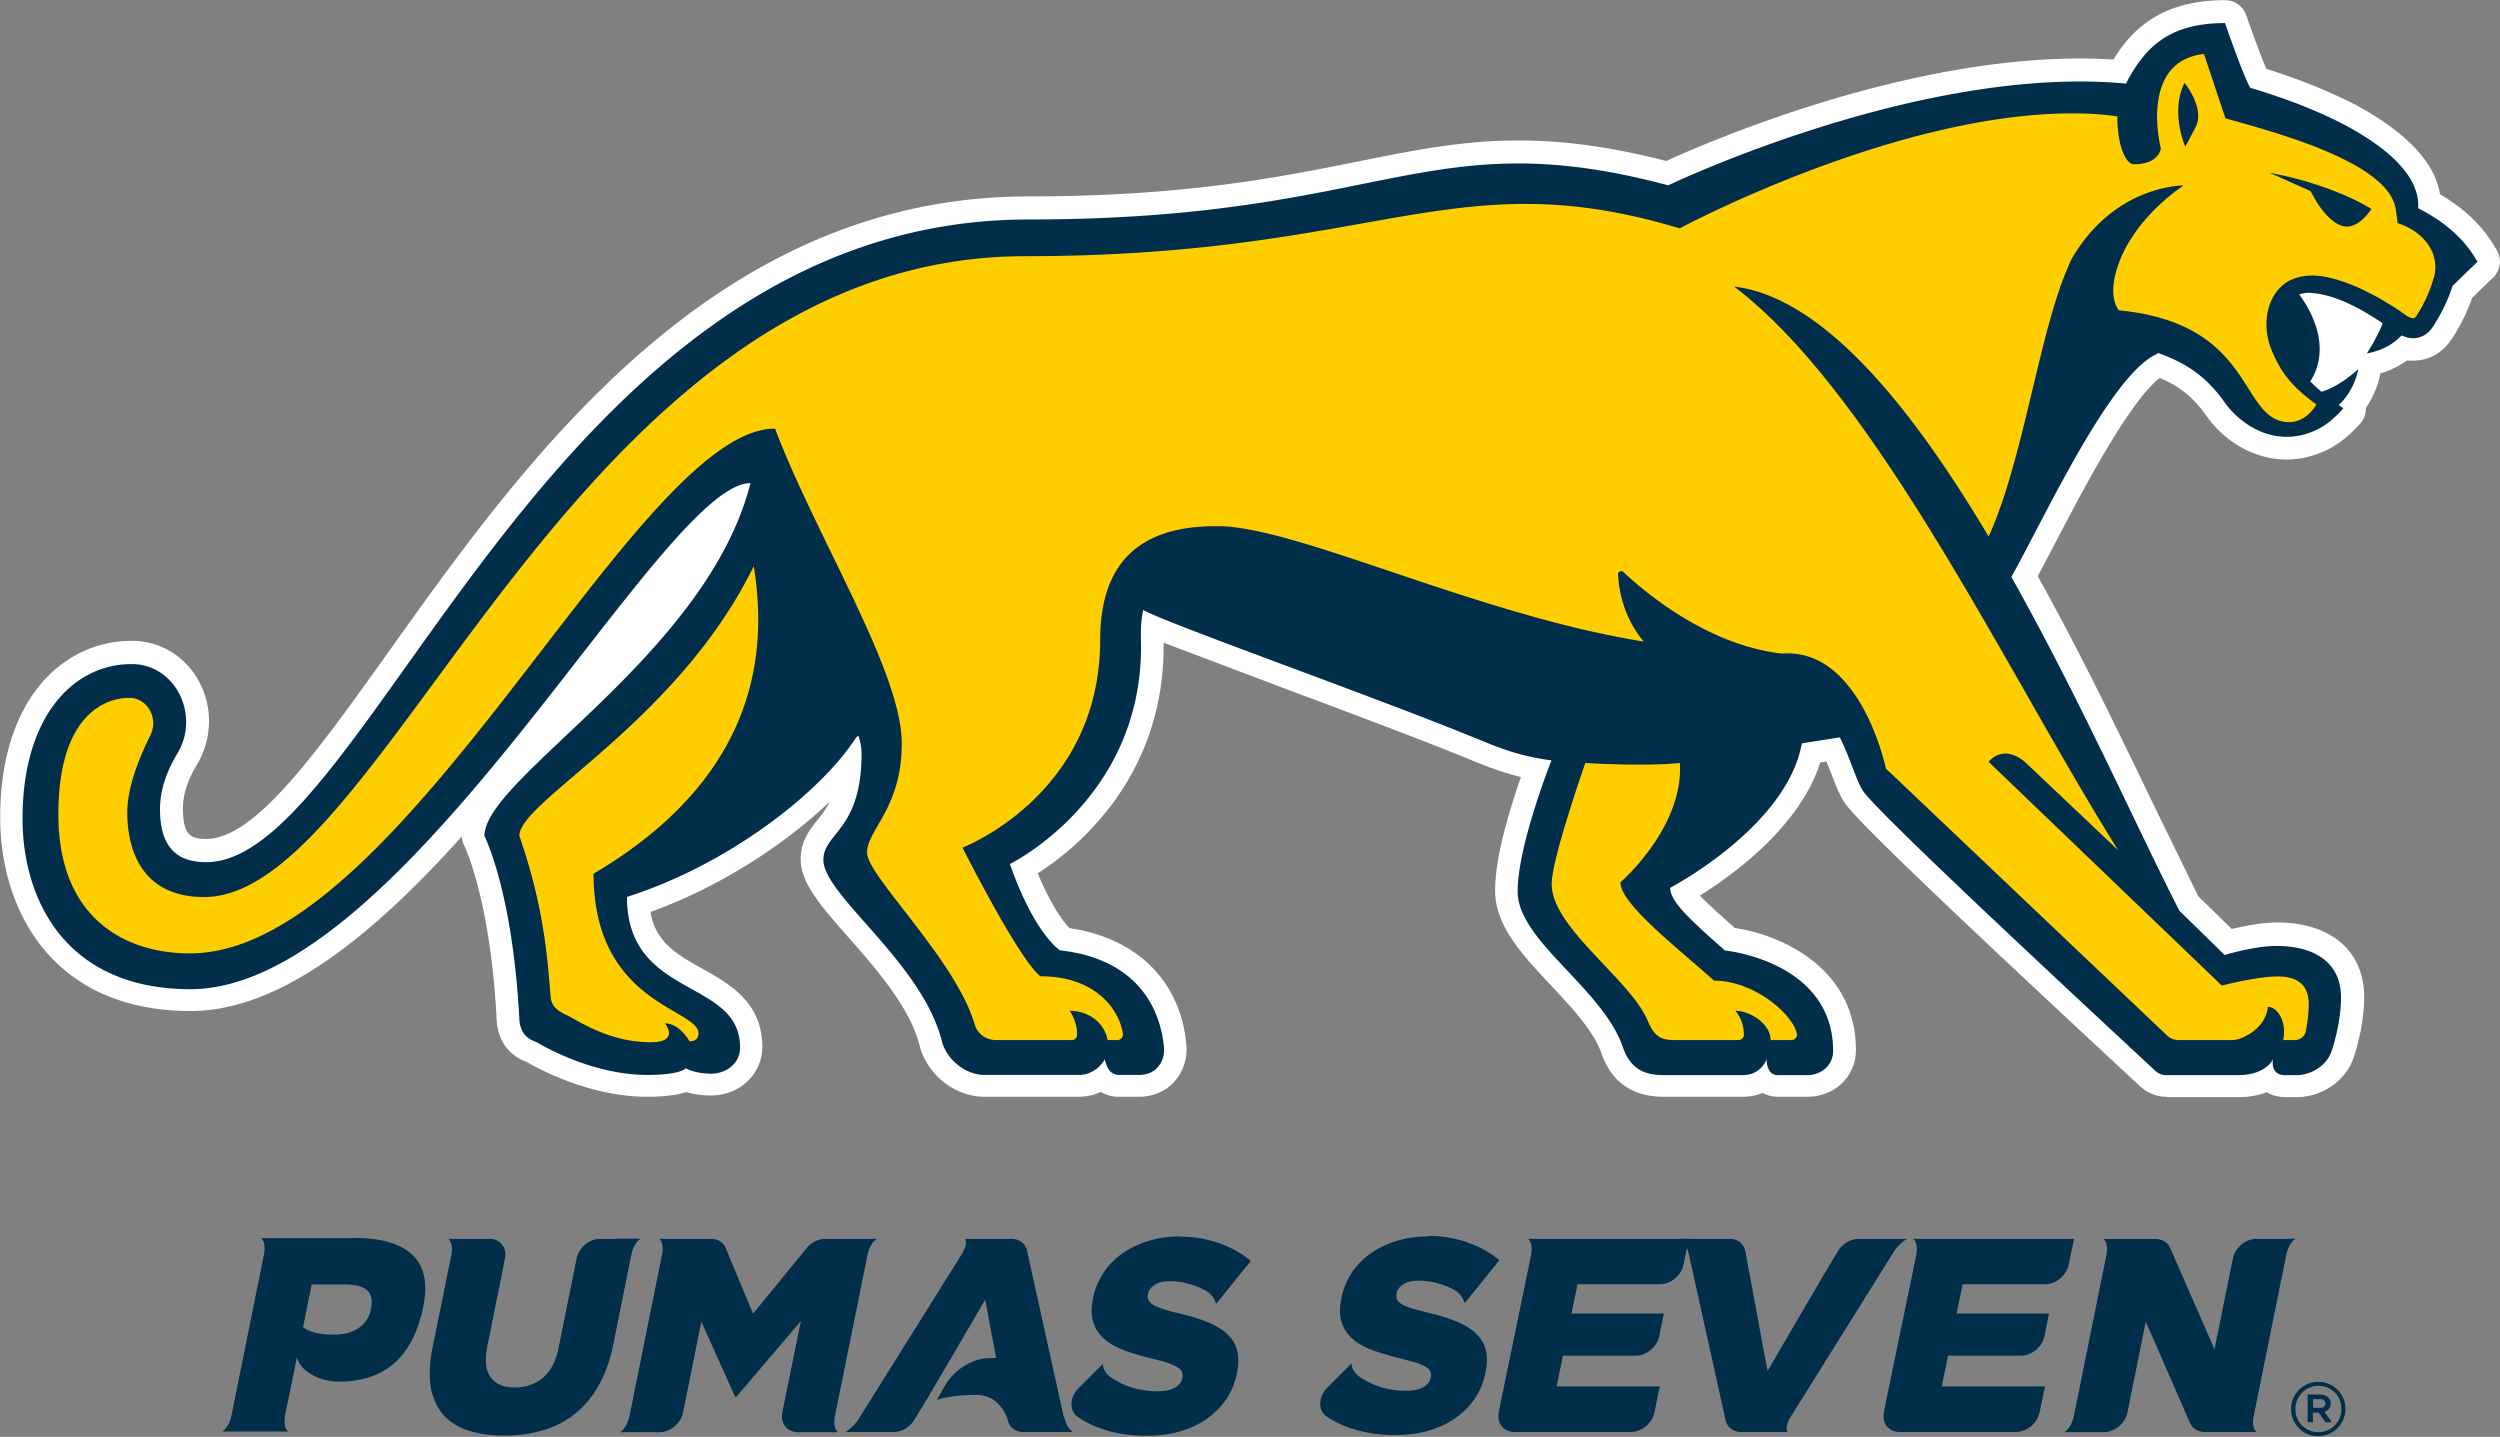 <svg xmlns="http://www.w3.org/2000/svg" width="475" height="273" fill="none" xmlns:v="https://vecta.io/nano"><rect width="100%" height="100%" fill="#808080" stroke="none"/><g clip-path="url(#A)"><g fill="#002e4b"><path d="M440.795 265.83h-1.313v1.657h1.313c.657 0 1.037-.311 1.037-.829s-.38-.828-1.037-.828zm.829 2.382l1.417 2.002h-1.209l-1.279-1.83h-1.105v1.83h-1.002v-5.247h2.349c1.21 0 2.039.621 2.039 1.691 0 .863-.484 1.381-1.21 1.588m-1.14 3.867c-2.453 0-4.353-1.933-4.353-4.385s1.935-4.419 4.388-4.419 4.353 1.934 4.353 4.385-1.935 4.419-4.388 4.419zm0-9.563c-2.867 0-5.182 2.313-5.182 5.178s2.315 5.144 5.148 5.144 5.182-2.313 5.182-5.178-2.315-5.144-5.148-5.144zm-169.09-27.619c-2.211 0-4.215.276-6.081.863s-3.524 1.381-4.975 2.417a13.89 13.89 0 0 0-3.559 3.694c-.933 1.415-1.555 3.003-1.9 4.695v.104c-.415 1.864-.346 3.452.103 4.729s1.21 2.313 2.281 3.177 2.384 1.553 3.938 2.071c1.555.552 3.283 1.036 5.148 1.484l2.903.794c.725.277 1.313.518 1.727.794s.691.553.795.864a1.92 1.92 0 0 1 .069 1.001v.103c-.173.794-.656 1.416-1.451 1.865s-1.866.656-3.248.656c-3.317 0-6.288-.898-8.879-2.693-1.451-1.001-1.486-2.486-1.486-2.486l-4.492 4.488c-1.796 1.726-1.969 4.385-.241 5.558a16.81 16.81 0 0 0 4.007 2.037c2.73 1.001 5.736 1.519 9.018 1.519 2.246 0 4.319-.276 6.219-.794 1.935-.552 3.628-1.312 5.114-2.347s2.764-2.279 3.766-3.729 1.693-3.142 2.073-5.006v-.103c.38-1.692.345-3.177 0-4.419-.38-1.243-1.071-2.279-2.073-3.142s-2.315-1.623-3.87-2.209c-1.555-.622-3.351-1.14-5.355-1.589l-2.937-.794c-.76-.276-1.348-.517-1.762-.794s-.691-.552-.829-.863-.139-.69-.07-1.104v-.104c.139-.656.588-1.208 1.279-1.657s1.658-.691 2.868-.691c1.623 0 3.282.311 4.906.898a11.98 11.98 0 0 1 2.038.932c1.451.863 1.866 2.451 1.866 2.451l6.564-8.147s-4.837-4.626-13.405-4.626m163.562.552h-6.288c-2.073 0-4.077 1.657-4.492 3.729l-3.489 17.261-8.396-19.195c-.449-1.105-1.52-1.76-2.833-1.76h-8.672-1.175c.76.655.691 2.002.622 2.589l-5.805 28.758-.518 2.485s-.415 2.037-1.728 2.866h1.175 6.288c2.073 0 4.077-1.657 4.492-3.729l3.49-17.261 8.395 19.195c.449 1.104 1.521 1.76 2.833 1.76h.311 9.502c-.76-.656-.691-2.002-.622-2.589l6.323-31.278s.414-2.037 1.727-2.866h-1.14v.035zm-73.696 0h-8.189c-1.52 0-3.075.932-3.938 2.348l-2.522 4.211-10.849 18.539-4.215-22.716c-.277-1.45-1.452-2.382-3.006-2.382h-8.362-1.036c1.313.863 1.658 2.865 1.658 2.865l6.98 31.555c.31 1.381 1.485 2.278 2.971 2.278h5.321 2.245 1.244c-.587-1.07.588-2.865.588-2.865l19.348-30.968.034-.069c.242-.448 1.348-2.036 2.764-2.796h-1.036z"/><path d="M320.87 235.38h-30.508c.968.863.587 2.831.587 2.865l-.518 2.521-5.182 25.098-.173.863-.104.518-.207 1.105c-.415 2.071.933 3.728 2.971 3.728h22.113c2.073 0 4.077-1.657 4.491-3.728l.518-2.486.519-2.451h-19.625l1.209-5.835h13.82c2.073 0 4.077-1.657 4.492-3.728l.449-2.244.415-2.037h-17.552l1.14-5.558h15.652c2.073 0 4.077-1.657 4.491-3.729l.519-2.485.518-2.452-.035.035zm73.178 0H363.54c.968.863.588 2.831.588 2.865l-.519 2.521-5.182 25.098-.173.863-.104.518-.207 1.105c-.414 2.071.933 3.728 2.972 3.728h22.112c2.073 0 4.077-1.657 4.491-3.728l.519-2.486.518-2.451H368.93l1.209-5.835h13.821c2.073 0 4.077-1.657 4.491-3.728l.449-2.244.415-2.037h-17.552l1.141-5.558h15.651c2.073 0 4.077-1.657 4.491-3.729l.519-2.485.518-2.452-.035.035z"/></g><path d="M405.795 55.065c11.195 1.657 17.172 6.283 21.007 10.875-1.451-5.765 0-12.877 5.77-16.226 2.108-1.105 4.284-1.623 6.634-1.623 3.697 0 7.186 1.243 10.4 2.589 2.556 1.139 4.975 2.451 7.462 4.039.519-1.139.968-2.313 1.175-3.245.588-2.348-1.624-4.212-4.111-5.006a4.36 4.36 0 0 1-2.937-3.487l-.346-2.589c-.38-2.624-5.424-7.077-27.398-13.257l-1.935-.552a4.31 4.31 0 0 1-2.591-2.071c-.208-.38-.346-.621-3.006-8.734-.242.242-.415.449-.553.656-2.073 2.969-1.209 8.872-.76 10.702a3.74 3.74 0 0 1 .104 1.519c-.07.656-.277 1.45-.691 2.279h.76c1.9 0 3.627 1.277 4.146 3.107a4.36 4.36 0 0 1-1.797 4.833c-.069.069-8.707 5.627-10.987 13.878-.276 1.001-.38 1.761-.38 2.348m-88.277 138.266h.553 7.532c-.276-.863-.276-1.83.069-2.727h-.034c-1.071 0-2.073-.38-2.868-1.105l-4.353-3.798c-9.225-7.94-14.891-13.049-14.891-18.09 0-1.243.552-2.451 1.485-3.245.069-.069 7.636-6.732 9.467-14.879l-2.971.034c-2.315 0-4.906-.069-7.36-.173-2.625 7.803-5.113 16.364-5.113 18.539 0 3.142 4.837 8.286 8.741 12.394 3.835 4.04 7.429 7.872 9.122 11.807.276.622.449.967.587 1.14m-148.498-31.451c.691 1.553 3.731 5.524 6.012 8.458 5.286 6.836 11.885 15.294 14.165 23.062h9.916c-.311-1.071-.241-2.244.311-3.246.035-.069.07-.138.139-.207-.588-.069-1.21-.069-1.832-.069-.932 0-1.831-.31-2.556-.828-4.423-3.28-12.749-19.23-16.101-25.962-.553-1.07-.587-2.347-.173-3.487.45-1.139 1.348-2.037 2.488-2.451.933-.38 23.391-9.39 23.391-35.421 0-16.951 9.052-25.927 26.189-25.927h1.244c1.244.035 2.557.173 3.8.345 7.705 1.07 17.897 4.523 29.679 8.459 9.571 3.21 20.385 6.87 31.51 9.77l7.152 1.726c-.656-2.106-1.036-4.281-1.175-6.594-.069-1.346.415-2.658 1.313-3.66.933-.966 2.212-1.553 3.559-1.553a4.85 4.85 0 0 1 3.351 1.346c3.145 2.969 14.339 12.739 27.33 14.328h.933c1.14 0 2.28.103 3.386.345 12.818 2.52 17.931 18.711 19.175 23.614l52.137 49.541h9.674c2.28-.863 2.557-2.072 2.591-2.279v-.414l-3.351.759c-.346.104-.726.138-1.071.138-1.106 0-2.177-.414-2.971-1.208l-44.294-42.533c-1.555-1.484-1.762-3.901-.484-5.627 1.14-1.553 3.559-3.349 6.668-3.349 1.175 0 2.315.242 3.455.725l-2.902-5.109c-16.584-29.034-35.345-61.969-54.693-76.607a4.26 4.26 0 0 1-1.382-5.006c.656-1.622 2.246-2.693 3.973-2.693h.518c14.65 1.761 30.059 15.535 46.92 42.049 1.9-5.904 3.489-12.601 5.044-19.16 2.211-9.252 4.284-17.987 7.118-24.304.276-.725.656-1.519 1.105-2.244 3.593-6.007 7.981-9.701 12.058-11.98a5.81 5.81 0 0 1-1.002-.863c-1.762-1.795-2.695-4.73-3.075-7.664-1.209-.104-2.695-.138-4.422-.138-32.512 0-72.176 21.128-72.591 21.335a4.16 4.16 0 0 1-2.038.518c-.415 0-.829-.069-1.244-.173-10.089-3.038-19.003-4.454-28.089-4.454-9.847 0-19.28 1.692-30.232 3.625-15.755 2.796-35.38 6.318-64.817 6.318-50.513 0-82.748 43.81-108.696 78.99-17.586 23.89-31.51 42.774-47.334 42.774-11.816 0-18.865-7.63-18.865-20.438 0-4.591 1.624-10.15 4.837-16.536.207-.449-.035-.863-.138-.932-2.211 0-9.225 1.277-9.225 17.883 0 19.229 12.991 22.095 20.696 22.095 20.35 0 43.292-29.794 63.573-56.066 18.036-23.407 33.618-43.638 47.611-43.638a4.27 4.27 0 0 1 4.008 2.762c2.764 7.319 6.737 15.466 10.572 23.372 7.083 14.569 13.786 28.309 13.786 37.941 0 8.977-3.11 14.328-5.148 17.918-.519.898-1.21 2.071-1.382 2.658m-60.187 26.79s.345.208.691.346c.414.207.967.483 1.658.897 2.108 1.174 5.805 3.211 10.365 3.729 0-.138.035-.242.069-.38-6.046-4.246-13.163-11.703-13.163-27.239a4.3 4.3 0 0 1 2.107-3.694c18.036-10.668 27.606-23.959 28.988-40.323-8.845 12.497-19.694 21.75-27.468 28.413-3.455 2.969-7.704 6.594-8.948 8.354 4.25 12.808 5.01 22.095 5.597 28.931l.069.966h.035zm302.8 19.748c-1.9 0-3.697-.725-5.079-2.003l-2.66-2.485c-44.812-41.601-52.241-49.438-53.588-51.578-.898-1.45-1.589-3.211-2.349-5.213l-.968-2.417c-.38.069-.76.104-1.175.173-3.835 12.152-16.515 21.335-22.872 25.305 1.624 1.692 4.422 4.178 6.634 6.146 8.706 1.312 23.01 7.491 23.01 23.234 0 4.971-4.042 8.838-9.19 8.838H337.8c-1.036 0-2.038-.242-2.937-.725-1.071.449-2.315.725-3.731.725h-15.03c-5.942 0-9.881-2.762-11.781-8.148-1.52-4.35-5.632-8.734-9.571-12.946-5.493-5.834-10.676-11.358-10.676-18.056s2.937-15.88 4.906-21.611c-3.697-.863-6.53-2.037-10.296-3.556l-2.038-.829c-9.191-3.694-21.871-8.423-33.03-12.601l-22.527-8.527v.656c0 25.029-16.55 38.459-23.909 43.154 1.485 3.66 3.766 8.079 6.046 10.426 12.853 1.899 21.11 10.115 22.181 22.164.242 2.624-.621 5.179-2.314 7.043-1.693 1.83-4.043 2.831-6.703 2.831h-3.801c-1.347 0-2.487-.345-3.455-.932-1.209.587-2.626.932-4.25.932h-17.828c-5.631 0-10.918-4.178-12.334-9.736-1.831-7.284-8.292-14.603-13.475-20.507-5.286-6.007-9.121-10.357-9.121-14.914 0-3.452 1.797-5.662 3.213-7.457.795-1.001 1.624-2.037 2.315-3.452-8.396 7.975-20.558 16.088-34.067 20.956 1.002 5.799 4.975 8.044 9.847 10.771 5.079 2.831 11.402 6.352 11.402 14.845 0 5.178-4.285 9.252-9.778 9.252-1.935 0-3.49-.311-4.664-.656-1.832.587-4.285.898-7.429.898-10.952 0-20.73-5.351-22.872-6.594-4.492-1.726-5.597-5.351-5.736-8.113-1.175-22.889-6.115-32.935-6.15-33.004-.276-.553-.449-1.14-.449-1.761-16.481 18.332-34.24 33.177-51.515 33.177-26.742 0-36.209-19.782-36.209-36.699 0-23.234 12.507-33.625 24.911-33.625h.449c5.148.103 9.778 2.934 12.334 7.56 2.764 4.972 2.626 11.082-.311 15.95-1.762 2.935-2.66 5.731-2.66 8.32 0 5.386 1.762 5.8 4.457 5.8 9.26 0 21.041-16.536 34.723-35.697C99.92 87.241 135.542 37.32 195.418 37.32c29.679 0 47.921-3.694 62.571-6.628 10.641-2.14 19.832-4.005 30.508-4.005 8.741 0 17.724 1.243 28.089 3.901 7.774-3.556 44.467-19.471 78.603-19.471a95.39 95.39 0 0 1 6.357.207C405.139 5.42 410.84.035 422.76.035a4.23 4.23 0 0 1 4.042 2.9c.726 2.071 2.522 7.181 3.801 10.15 6.426 2.002 11.989 4.281 17.033 6.87 9.64 5.248 14.995 10.909 15.962 16.951 4.907 2.9 8.5 6.421 10.849 10.737.968 1.726.588 3.901-.898 5.247-.38.345-1.486 1.416-2.557 2.451l-1.278 1.243c-.933 2.624-2.073 4.971-3.49 7.215-.587.898-1.624 2.555-3.489 3.59-1.21.725-2.695 1.139-4.215 1.139-.38 0-.761 0-1.141-.069-1.312.932-2.971 1.864-5.113 2.486v.069c-.587 2.727-1.624 4.833-2.73 6.456 0 1.105-.345 2.14-1.071 2.969-2.418 2.727-4.802 4.488-7.428 5.524-2.073.863-4.319 1.346-6.599 1.346-5.874 0-11.609-3.142-15.341-8.458-2.625-3.728-5.459-5.662-8.741-7.043-5.77 4.419-14.753 21.543-19.728 31.106l-3.455 6.559c8.361 15.018 15.928 30.795 22.078 43.569l8.43 17.262 6.357 6.214c2.246-.553 5.597-1.243 8.638-1.243 10.192 0 16.515 5.42 16.515 14.189 0 4.281-1.106 8.942-2.073 11.669-1.486 4.177-5.77 7.181-10.434 7.319h-2.453c-1.313 0-2.557-.311-3.559-.932-1.417.552-3.144.932-5.286.932h-13.682l-.035-.069z" fill="#fff"/><g fill="#ffce00"><path d="M144.248 107.402l-.518-3.245-1.451 2.969c-8.845 18.056-23.736 30.795-33.618 39.218-6.875 5.869-11.021 9.425-11.021 12.463v.173l.069.173c4.457 12.877 5.217 22.198 5.77 28.999l.103 1.312c.208 2.486 1.935 3.59 3.766 4.419.242.104.622.138.899.414 9.536 9.391 23.77 4.419 23.77 4.419.657 0 1.244-.31 1.59-.863s.414-1.208.138-1.795c-.795-1.761-2.764-2.796-5.252-4.143-5.77-3.038-14.442-7.63-14.649-25.34 24.22-14.534 34.447-34.454 30.404-59.207m192.239 81.647c-3.317-2.313-7.014-3.625-10.434-3.728l-4.146-3.591c-5.217-4.488-12.3-10.598-12.957-13.602 2.108-1.933 11.333-11.047 11.333-22.026 0-.414 0-.794-.035-1.174l-.103-1.07-1.071.138c-1.797.207-4.388.311-7.498.311-3.282 0-7.117-.104-10.296-.311h-.795l-.276.691c-.276.759-6.461 18.47-6.461 23.337 0 5.283 5.183 10.772 10.227 16.054 3.49 3.694 6.772 7.181 8.085 10.253 1.416 3.28 2.937 4.419 6.046 4.419h12.196c1.141 0 2.108-.932 2.108-2.037 0-1.208-.242-2.244-.553-3.072 1.831.759 3.524 2.416 3.524 4.039v1.036h4.976c.656 0 1.278-.311 1.658-.829.415-.518.518-1.174.38-1.795-.587-2.21-2.833-4.902-5.908-7.043z"/><path d="M456.412 41.635l-.276-1.968c-1.279-9.218-20.765-14.707-31.234-17.676l-1.382-.38-3.87-11.669-.276-.829-.864.104c-3.351.38-5.873 1.795-7.566 4.246-3.594 5.213-1.935 13.257-1.555 14.811-.138.483-.829 1.933-4.008 1.933-.069 0-.207-.069-.346-.207-.932-.967-1.865-4.143-1.762-7.768v-.898l-.863-.138c-1.659-.276-4.527-.621-8.707-.621-32.063 0-70.449 19.54-74.733 21.75-24.392-7.25-39.491-4.557-60.36-.863-15.547 2.762-34.895 6.214-63.883 6.214-23.667 0-45.503 8.942-66.752 27.377-18.277 15.846-33.134 36.008-46.228 53.787-16.031 21.784-29.886 40.599-43.05 40.599-11.747 0-13.509-9.459-13.509-15.086 0-4.695 2.315-10.254 4.25-14.12a6.13 6.13 0 0 0-.242-5.973c-1.002-1.657-2.729-2.658-4.63-2.693h-.138c-1.589 0-5.666.415-9.087 4.212-3.559 3.97-5.39 10.357-5.39 18.988 0 25.444 19.936 27.446 26.051 27.446 22.976 0 46.781-30.898 67.788-58.137 16.135-20.921 31.372-40.703 42.67-41.532 2.833 7.354 6.737 15.363 10.503 23.096 6.806 13.982 13.233 27.205 13.233 35.628 0 7.526-2.557 11.98-4.423 15.225-1.209 2.072-2.142 3.729-2.142 5.524 0 2.14 2.591 5.593 7.187 11.531 5.01 6.456 11.263 14.5 13.267 21.301.691 2.278 2.695 3.832 5.079 3.832h14.408c1.278 0 2.073-.898 2.073-2.313 0-1.105-.346-2.072-.795-2.866 2.177.656 4.111 2.175 4.526 4.35l.173.863h2.729c.622 0 1.21-.276 1.59-.725.414-.449.587-1.07.483-1.691-.656-4.35-4.802-11.635-16.308-11.807-3.178-2.797-10.537-16.537-13.751-22.889 4.976-2.313 25.775-13.568 25.775-39.944 0-13.844 6.807-20.576 20.834-20.576h1.037a25.31 25.31 0 0 1 3.213.311c7.29 1.036 17.24 4.384 28.746 8.251 9.639 3.245 20.557 6.939 31.855 9.874 5.597 1.45 10.918 2.589 16.343 3.487l2.764.448-1.762-2.175c-2.592-3.141-4.112-6.835-4.561-11.013 4.388 3.971 16.135 13.465 29.921 14.984h.069.138a15.1 15.1 0 0 1 3.317.172c11.367 2.244 15.271 20.611 15.306 20.818l.069.31 53.588 50.922c.794.76 1.831 1.174 2.936 1.174h10.124a6.26 6.26 0 0 0 2.004-.345c3.869-1.519 5.217-4.005 5.666-5.593.104.104.207.173.311.311.656.794 1.209 2.382.829 4.384l-.242 1.243h3.49c1.485 0 2.798-1.036 3.109-2.52a25.86 25.86 0 0 0 .588-5.351c0-2.9-1.21-6.352-6.945-6.352-3.317 0-8.499 1.173-10.296 1.622l-43.05-41.359a2.99 2.99 0 0 1 1.348-.518c1.002-.103 2.142.346 3.316 1.312 1.59 1.347 7.532 6.974 17.656 16.744l1.624-1.312c-5.459-8.7-11.126-18.642-17.137-29.172-15.859-27.826-33.756-59.139-52.69-75.468 13.095 3.936 27.329 19.091 43.395 46.089l1.037 1.726.829-1.83c3.524-7.768 5.977-18.09 8.361-28.067 2.143-9.011 4.181-17.503 6.807-23.407.242-.656.484-1.174.76-1.623 5.148-8.596 12.058-11.531 16.273-12.498-3.282 2.796-8.154 7.837-10.054 14.5-1.624 5.765.691 8.32.795 8.424l.276.276h.38c15.617 1.554 20.143 8.7 23.771 14.431 1.969 3.072 3.662 5.731 6.703 6.594 4.249 1.174 7.083-1.899 8.015-3.659l.415-.794-.726-.518c-3.869-2.865-6.357-5.317-8.292-10.219-1.485-3.901-.967-9.252 2.868-11.462 3.662-1.899 8.085-.518 12.265 1.243 2.419 1.07 4.768 2.382 7.256 4.005.276.138.587.38.933.621.691.518 1.416 1.036 2.177 1.243 1.347.38 2.003-.69 2.211-1.105.034-.069.103-.173.138-.242l.069-.104c1.278-2.071 2.626-5.109 3.144-7.25 1.175-4.661-1.693-9.183-7.014-11.151"/></g><g fill="#002e4b"><path d="M415.193 27.895l1.935-3.659c1.935-3.625-2.073-8.493-2.073-8.493-2.764 5.489.138 12.118.138 12.118m29.955 15.086c2.903.794 5.425-3.245 5.425-3.245l-.691-.414c-1.451-.863-5.286-2.865-11.229-4.661-.138-.069-.311-.104-.449-.138-2.073-.621-4.388-1.174-6.979-1.657l7.808 3.487c1.106 2.244 3.317 5.834 6.081 6.629M402.617 59s-2.039-2.14-.553-7.423c2.798-9.977 12.818-16.33 12.818-16.33s-12.784-.207-21.007 13.499a12.29 12.29 0 0 0-.863 1.795c-5.563 12.498-8.534 36.802-15.168 51.405-14.615-24.546-31.337-45.432-48.371-47.504 27.053 20.507 51.93 73.569 72.971 107.092l-17.724-16.779c-4.285-3.556-6.876 0-6.876 0l44.294 42.498s6.737-1.726 10.607-1.726 5.908 1.657 5.908 5.282c0 2.003-.311 3.867-.553 5.144a2.11 2.11 0 0 1-2.073 1.657h-2.211c.725-3.624-1.175-6.317-2.937-6.317 0 0 0 3.97-5.252 6.041-.449.173-1.036.276-1.589.276h-10.123c-.83 0-1.59-.31-2.212-.897l-53.38-50.68s-3.973-19.23-16.135-21.646c-1.14-.208-2.315-.311-3.593-.208-14.442-1.588-26.604-12.152-30.163-15.501-.415-.379-1.036-.069-1.002.484.311 5.351 2.211 9.494 4.872 12.739-5.736-.932-11.126-2.141-16.239-3.452-24.669-6.422-47.161-16.226-60.74-18.16-1.071-.172-2.176-.276-3.317-.311h-1.071c-14.822 0-21.905 7.353-21.905 21.647 0 29.448-26.154 39.425-26.154 39.425s10.779 21.439 14.822 24.443c10.469 0 14.96 6.318 15.651 10.909.104.622-.414 1.208-1.036 1.208h-1.866c-.691-3.555-3.87-5.558-7.221-5.558 0 0 1.416 1.899 1.416 4.316 0 .828-.38 1.242-1.036 1.242h-14.408c-1.9 0-3.524-1.242-4.042-3.072-3.628-12.256-20.419-28.137-20.419-32.521s6.599-8.424 6.599-20.783c0-13.671-16.308-39.288-24.082-59.795-26.535 0-70.552 99.704-111.149 99.704-12.887 0-25.015-7.146-25.015-26.376s9.156-22.164 13.406-22.164h.138c3.421.035 5.528 3.936 3.939 7.112-2.004 3.97-4.388 9.701-4.388 14.603 0 8.458 3.697 16.123 14.58 16.123 35.103 0 69.757-121.764 156.03-121.764 67.166 0 81.4-18.228 124.347-5.282 0 0 40.666-21.853 74.629-21.853 4.042 0 6.806.311 8.534.587-.104 4.384 1.244 9.08 3.178 9.08 4.768 0 5.079-3.003 5.079-3.003s-4.284-16.537 8.189-17.952l4.077 12.221c8.257 2.382 31.095 8.148 32.373 17.331l.346 2.589c5.183 1.692 8.016 5.869 6.945 10.115a27.64 27.64 0 0 1-3.006 6.939c-.346.414-.518 1.208-1.244 1.001-.933-.242-1.969-1.243-2.868-1.761-2.349-1.519-4.768-2.9-7.359-4.074-3.939-1.657-8.914-3.452-13.198-1.208-4.354 2.555-5.01 8.493-3.352 12.774 1.97 4.971 4.457 7.595 8.638 10.668 0 0-2.246 4.385-6.806 3.142-7.705-2.14-6.047-18.608-30.647-21.025m-94.772 108.679c0 4.109 10.745 12.36 17.794 18.677 7.394 0 14.718 6.076 15.72 9.978.173.656-.345 1.311-1.036 1.311h-3.939c0-3.003-3.801-5.558-6.703-5.558 0 0 1.624 1.657 1.624 4.592 0 .518-.484.966-1.036.966h-12.197c-2.557 0-3.8-.69-5.079-3.763-3.317-7.802-18.208-17.572-18.208-25.892 0-4.764 6.392-22.993 6.392-22.993 4.733.311 13.302.518 17.966 0 0 .346.035.725.035 1.105 0 11.807-11.367 21.612-11.367 21.612m-195.072-1.692c0 24.788 19.935 25.616 19.935 30.346 0 .691-.311 1.519-1.693 1.519 0 0-1.865-3.418-4.699-3.418 0 0 3.006 3.591-2.729 3.591-7.981 0-13.889-4.212-15.824-5.11-1.97-.897-3.006-1.795-3.144-3.556-.588-6.87-1.14-16.709-5.943-30.553 0-6.628 30.094-21.68 44.536-51.232 2.936 18.021-.484 40.703-30.405 58.413m297.169-98.944c4.733 1.692 8.879 4.005 12.645 9.321 3.248 4.592 9.709 8.596 16.861 5.593 2.28-.898 4.146-2.555 5.77-4.385l-.898-.621c1.174-1.07 2.971-3.245 3.731-6.836 0 0-3.489 3.349-7.014 4.315-.725-.621-1.451-1.277-2.107-1.968 4.146-6.628 0-13.671-2.108-16.502.726-.276 1.555-.414 2.522-.276 4.699.414 9.329 3.073 13.337 5.731-.968 2.589-3.006 5.731-3.006 5.731 3.42-.622 5.459-2.21 6.599-3.418 1.382.622 2.833.829 4.353-.069.864-.483 1.452-1.346 1.935-2.106a33.4 33.4 0 0 0 3.421-7.284l4.699-4.523c-2.592-4.661-6.669-7.837-11.264-10.184.484-7.146-8.361-12.808-13.785-15.743-5.805-3.038-11.92-5.282-18.139-7.146-1.59-3.004-4.768-12.29-4.768-12.29-10.642 0-15.237 4.592-18.83 11.496-39.008-3.659-86.964 19.333-86.964 19.333-46.021-12.256-53.691 6.49-121.583 6.49-91.317 0-125.107 122.109-156.203 122.109-5.632 0-8.776-2.9-8.776-10.081 0-3.901 1.451-7.526 3.282-10.529 4.388-7.25-.276-16.882-8.465-17.02h-.311c-10.78 0-20.627 9.735-20.627 29.345 0 15.328 8.119 32.417 31.925 32.417 40.839 0 89.347-96.147 106.381-96.147-8.223 32.591-50.548 55.962-50.548 67.045 0 0 5.355 10.391 6.634 34.73.138 2.659 1.417 3.798 3.317 4.454 0 0 9.985 6.214 21.007 6.214 6.426 0 7.29-1.277 7.29-1.277s1.658 1.035 4.837 1.035c2.729 0 5.493-1.829 5.493-4.971 0-13.222-21.49-9.183-21.49-28.62 18.865-5.972 36.451-19.471 43.395-30.07.173-.241.38-.414.553-.587.415 1.174.622 2.348.622 3.453 0 14.603-7.256 14.983-7.256 20.196 0 6.663 18.727 19.471 22.493 34.351.898 3.555 4.491 6.49 8.154 6.49h17.828c3.524 0 5.01-3.004 5.01-3.004s.345 3.004 2.695 3.004h3.8c3.386 0 4.975-2.727 4.734-5.213-.795-8.734-6.254-16.986-19.798-18.47-5.563-4.385-9.467-16.399-9.467-16.399s24.911-12.152 24.911-41.255c0-1.484-.207-4.212.415-7.008 4.249 2.451 40.735 15.328 61.051 23.51 6.495 2.624 9.605 4.108 16.515 5.075 0 0-6.427 16.122-6.427 24.891 0 9.391 16.135 18.367 20.005 29.621 1.313 3.729 3.593 5.282 7.705 5.282h15.029c3.559 0 4.561-3.003 4.561-3.003s-.069 3.003 2.107 3.003h5.632c2.695 0 4.906-1.933 4.906-4.557 0-17.123-20.557-19.126-20.557-19.126-6.945-6.11-10.4-9.355-10.4-11.91 0 0 22.181-11.6 25.015-27.446l7.221-1.139c2.073 4.246 3.04 7.975 4.353 10.115 2.66 4.246 48.371 46.503 55.523 53.2.622.587 1.416.898 2.245.863h13.579c5.251 0 6.599-3.003 6.599-3.003s-.622 3.003 2.246 3.003h2.349c2.764-.069 5.563-1.829 6.496-4.453.829-2.382 1.831-6.594 1.831-10.219 0-7.802-6.565-9.874-12.231-9.874-4.319 0-9.882 1.727-9.882 1.727l-8.603-8.424c-7.601-14.776-18.76-40.013-31.924-63.419 6.219-11.048 18.864-38.597 27.744-42.395M117.195 235.38h-3.144c-2.073 0-4.077 1.657-4.491 3.729l-3.421 16.95c-.518 2.59-1.52 4.488-3.006 5.731-1.486 1.209-3.248 1.83-5.321 1.83s-3.593-.621-4.561-1.899-1.175-3.279-.656-5.938l3.351-16.674c.415-2.072-.933-3.729-2.971-3.729h-7.774c.967.863.587 2.831.587 2.865l-3.593 17.745c-.587 2.866-.691 5.386-.38 7.492.38 2.106 1.175 3.832 2.349 5.248 1.209 1.38 2.764 2.382 4.733 3.038s4.25 1.001 6.91 1.001 5.045-.345 7.291-1.001a17.63 17.63 0 0 0 6.011-3.038c1.797-1.416 3.317-3.177 4.526-5.317 1.279-2.175 2.212-4.73 2.834-7.699l3.524-17.503s.414-2.002 1.727-2.866h-4.629l.103.035zm49.442 0h-9.847c-1.279 0-2.626.656-3.524 1.761l-10.193 12.463-5.182-12.463c-.449-1.105-1.52-1.761-2.833-1.761h-.311-4.872-4.63c.76.656.691 2.002.622 2.589l-5.804 28.793-.519 2.485s-.414 2.037-1.727 2.866h7.463c2.073 0 4.077-1.657 4.491-3.729l3.49-17.261 6.426 14.292h.208l12.265-14.396-3.524 17.365c-.415 2.072.933 3.729 2.971 3.729h7.567c-.898-.794-.622-2.589-.588-2.831l6.289-31.071c.069-.242.483-2.037 1.727-2.831m35.519 33.867l-6.98-31.588c-.311-1.381-1.485-2.279-2.971-2.279h-8.81c.587 1.07-.588 2.865-.588 2.865l-19.383 30.968-.034.069c-.242.449-1.348 2.071-2.764 2.796h9.225c1.52 0 3.075-.932 3.939-2.347l2.556-4.212 10.884-18.574 2.073 11.082h-1.037c-3.386 0-6.875 2.106-8.707 5.282l-1.554 2.693s2.349-.966 7.566-.966c4.63 0 5.908 4.66 5.908 4.66.277 1.45 1.452 2.382 3.006 2.382h9.398c-1.313-.863-1.658-2.865-1.658-2.865m22.043-34.282c-2.211 0-4.215.276-6.081.863s-3.524 1.381-4.975 2.417a13.89 13.89 0 0 0-3.559 3.694 13.38 13.38 0 0 0-1.935 4.695v.104c-.414 1.864-.345 3.452.104 4.729a6.78 6.78 0 0 0 2.28 3.176c1.071.864 2.384 1.554 3.939 2.106s3.282 1.036 5.148 1.485c1.209.276 2.177.552 2.902.828.726.242 1.313.518 1.728.795s.691.552.794.863.138.621.069 1.035v.104c-.172.794-.656 1.415-1.485 1.864-.795.449-1.901.656-3.248.656-3.317 0-6.288-.898-8.914-2.693-1.451-1.001-1.486-2.485-1.486-2.485l-4.491 4.488c-1.797 1.726-1.97 4.384-.242 5.558 1.209.828 2.557 1.519 4.008 2.071 2.729 1.001 5.77 1.519 9.017 1.519 2.246 0 4.319-.276 6.219-.794 1.935-.552 3.628-1.312 5.149-2.347 1.485-1.036 2.764-2.279 3.766-3.729s1.692-3.141 2.073-5.006v-.103c.38-1.692.345-3.176 0-4.419-.381-1.243-1.072-2.279-2.073-3.142s-2.315-1.623-3.87-2.209c-1.555-.622-3.352-1.14-5.355-1.588-1.21-.277-2.177-.553-2.937-.829-.76-.242-1.348-.518-1.762-.794s-.691-.552-.83-.863-.138-.691-.069-1.105v-.103c.139-.656.588-1.209 1.279-1.658s1.658-.69 2.867-.69c1.624 0 3.283.311 4.907.932a11.98 11.98 0 0 1 2.038.932c1.451.863 1.866 2.451 1.866 2.451l6.564-8.147s-4.837-4.626-13.405-4.626m-156.963.276H49.615c.967.863.587 2.831.587 2.865l-6.254 31.002s-.415 2.037-1.727 2.866h12.507c-.967-.863-.587-2.9-.587-2.9l5.079-25.03h6.323c4.561 0 5.493 1.934 4.941 4.661-.657 3.314-3.49 4.868-6.876 4.868h-.38c-4.561 0-5.805-1.588-5.805-1.588l-.967 4.695c-.657 3.211 3.87 5.834 7.877 5.834 7.532 0 14.028-3.417 16.17-14.672 1.762-9.39-4.388-12.636-13.198-12.636"/></g></g><defs><clipPath id="A"><path fill="#fff" d="M0 0h475v272.872H0z"/></clipPath></defs></svg>